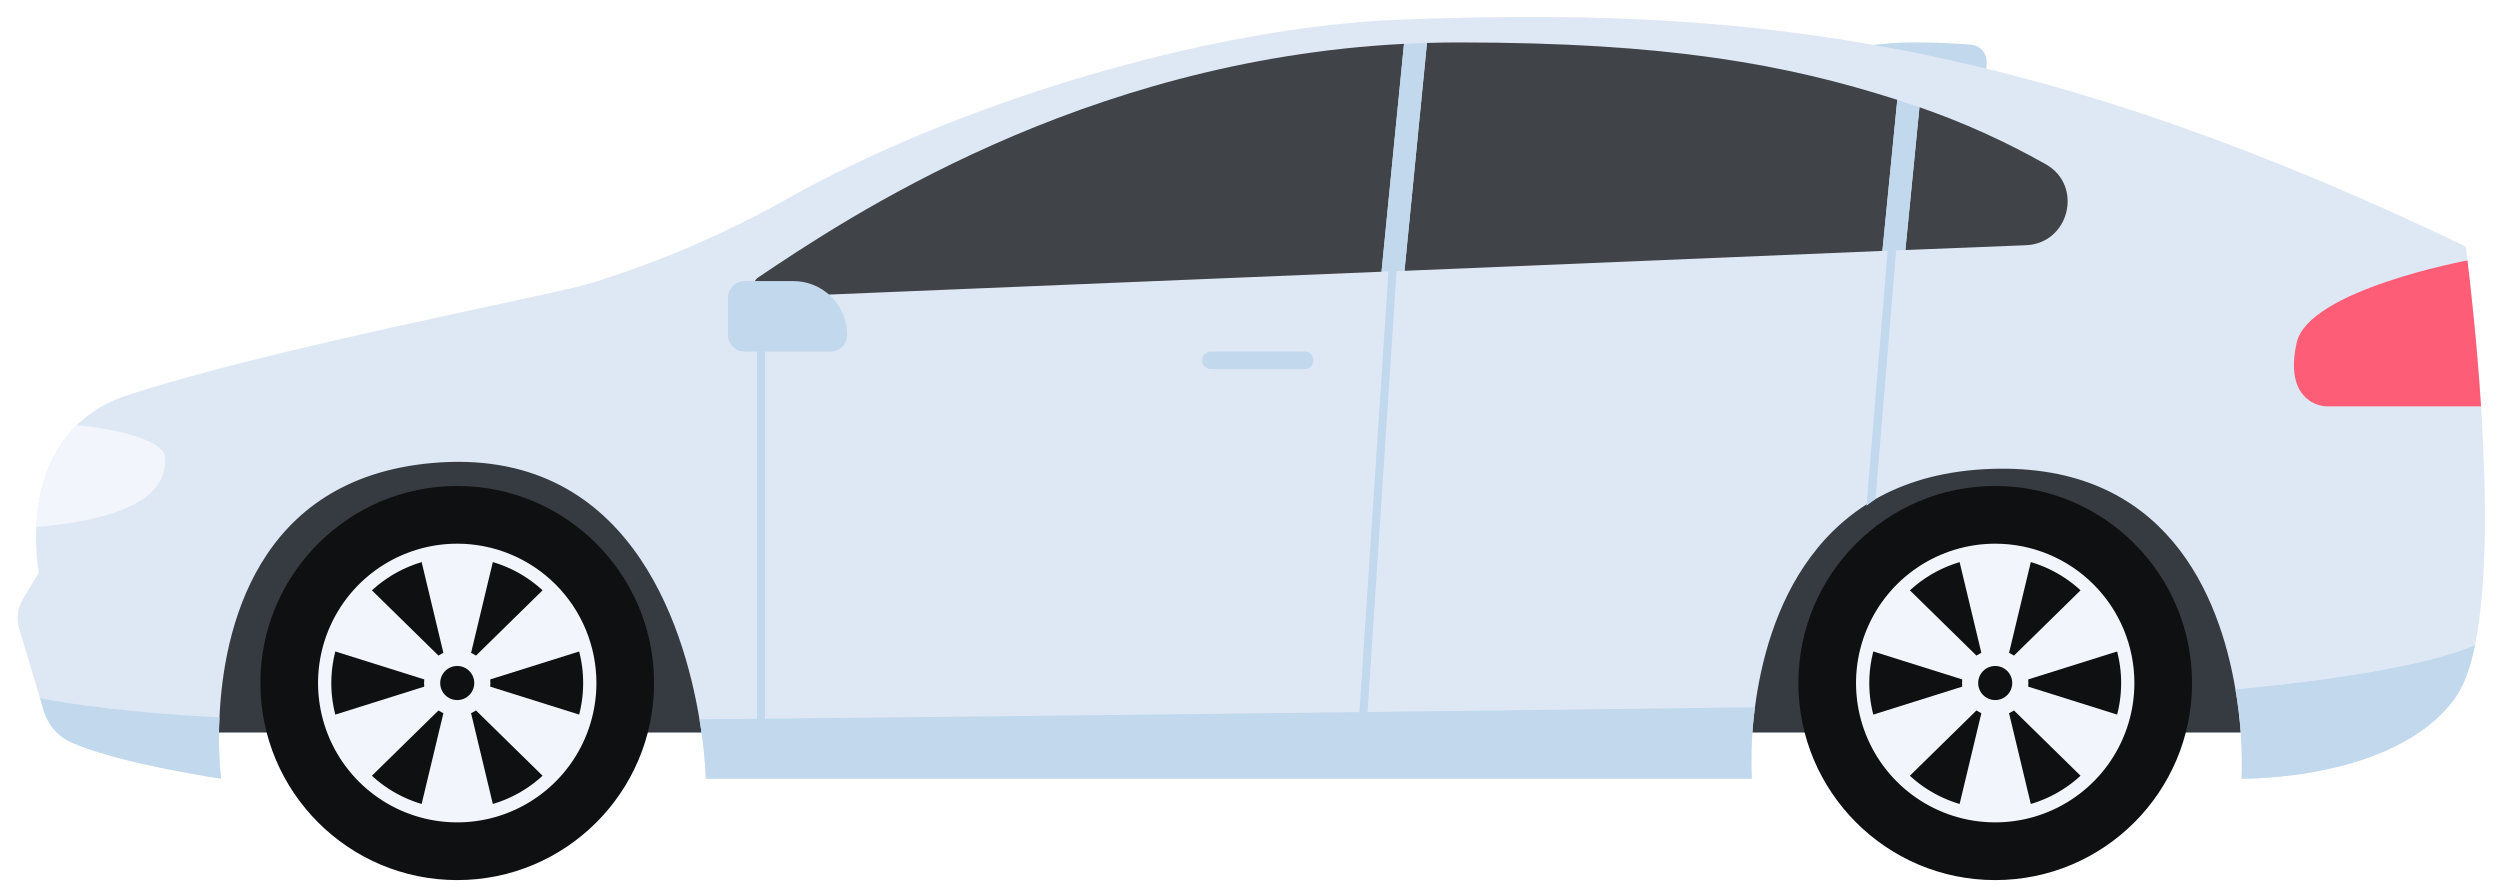 <svg width="711" height="252" viewBox="0 0 711 252" fill="none" xmlns="http://www.w3.org/2000/svg">
<g filter="url(#filter0_d_154_1045)">
<path d="M510.072 10.957C510.072 10.957 525.632 7.062 538.97 7.062C546.221 7.062 551.901 7.401 555.575 7.711C556.844 7.819 558.02 8.425 558.847 9.395C559.674 10.366 560.086 11.624 559.993 12.896L559.531 19.302L510.072 10.957Z" fill="#C1D8ED"/>
<path d="M39.207 203.316H646.781L621.773 117.633H78.664L39.207 203.316Z" fill="#C1D8ED"/>
<g opacity="0.78">
<path d="M39.207 203.316H646.781L621.773 117.633H78.664L39.207 203.316Z" fill="#0F1011"/>
</g>
<path d="M698.875 178.488C697.599 184.797 695.751 189.977 693.28 193.446C676.237 217.191 632.523 216.451 632.523 216.451C632.802 207.958 632.212 199.459 630.763 191.086C626.275 164.44 611.107 126.59 561.201 128.354C510.643 130.145 497.435 170.696 494.112 196.148C493.207 202.875 492.903 209.67 493.203 216.451H195.747C195.513 210.787 194.906 205.144 193.929 199.56C189.382 172.232 173.45 121.785 117.949 126.676C67.816 131.112 58.528 174.196 57.42 199.02C57.106 204.833 57.258 210.662 57.874 216.451C57.874 216.451 29.84 212.357 15.636 206.3C13.683 205.471 11.937 204.22 10.523 202.637C9.109 201.054 8.062 199.178 7.457 197.143L6.382 193.56L0.442 173.796C0.025 172.402 -0.097 170.936 0.084 169.492C0.265 168.048 0.745 166.658 1.493 165.41L6.04 157.846C5.328 153.563 5.089 149.214 5.33 144.879C5.728 136.035 8.142 124.461 16.747 115.987L16.805 115.93C20.887 112.003 25.826 109.081 31.231 107.395C72.56 93.859 153.482 78.644 163.139 75.489C182.55 69.491 201.271 61.446 218.985 51.489C265.137 25.496 336.88 2.623 393.758 0.559C484.631 -2.741 566.546 2.805 696.236 65.111C696.236 65.111 696.435 66.533 696.748 69.064V69.092C697.625 76.23 699.418 92.183 700.61 110.553C702.085 133.7 702.568 160.658 698.875 178.488Z" fill="#DEE8F5"/>
<path d="M41.996 125.396C41.996 132.25 38.474 141.946 5.327 144.876C5.726 136.031 8.139 124.458 16.745 115.983L16.802 115.927C18.279 115.927 41.996 118.514 41.996 125.396Z" fill="#F3F5FD"/>
<path d="M700.608 110.552H656.781C653.174 110.552 644.823 107.481 648.174 92.466C651.498 77.451 696.745 69.065 696.745 69.065V69.093C697.626 76.229 699.415 92.182 700.608 110.552Z" fill="#FD5D76"/>
<g opacity="0.76">
<path d="M534.587 23.392L530.359 66.36L394.441 72.019L400.832 7.21C403.758 7.126 406.712 7.068 409.694 7.068C469.481 7.069 502.973 13.297 534.587 23.392Z" fill="#0F1011"/>
</g>
<g opacity="0.76">
<path d="M571.173 64.74L536.89 66.105L540.894 25.496C553.349 29.804 565.385 35.239 576.853 41.734C587.589 47.82 583.498 64.256 571.173 64.74Z" fill="#0F1011"/>
</g>
<path d="M366.057 94.97H339.382C338.001 94.97 336.881 96.091 336.881 97.474C336.881 98.857 338.001 99.978 339.382 99.978H366.057C367.438 99.978 368.558 98.857 368.558 97.474C368.558 96.091 367.438 94.97 366.057 94.97Z" fill="#C1D8ED"/>
<path d="M57.874 216.451C57.874 216.451 29.84 212.357 15.636 206.3C13.683 205.471 11.937 204.22 10.523 202.637C9.109 201.054 8.062 199.178 7.457 197.143L6.382 193.56C16.239 195.465 32.4 197.74 57.424 199.02C57.108 204.833 57.259 210.662 57.874 216.451V216.451Z" fill="#C1D8ED"/>
<path d="M494.112 196.15C493.207 202.878 492.903 209.672 493.203 216.454H195.747C195.513 210.789 194.906 205.146 193.929 199.562C289.991 198.706 411.825 197.143 494.112 196.15Z" fill="#C1D8ED"/>
<path d="M698.875 178.488C697.599 184.797 695.751 189.977 693.28 193.446C676.237 217.191 632.524 216.451 632.524 216.451C632.802 207.958 632.212 199.459 630.763 191.086C657.349 188.526 684.844 184.545 698.875 178.488Z" fill="#C1D8ED"/>
<path d="M383.432 205.051L381.132 204.974L389.961 70.95L392.262 71.028L383.432 205.051Z" fill="#C1D8ED"/>
<path d="M212.582 79.585H210.276V206.299H212.582V79.585Z" fill="#C1D8ED"/>
<g opacity="0.76">
<path d="M394.295 7.468L387.904 72.279L212.506 79.53C211.836 79.562 211.173 79.373 210.62 78.993C210.067 78.613 209.653 78.062 209.441 77.425C209.228 76.788 209.23 76.099 209.445 75.463C209.66 74.826 210.076 74.278 210.631 73.9C235.314 57.318 302.437 12.16 394.295 7.468Z" fill="#0F1011"/>
</g>
<path d="M206.76 74.94H220.651C224.705 74.94 228.592 76.552 231.458 79.422C234.324 82.291 235.934 86.183 235.934 90.241C235.934 91.495 235.437 92.698 234.551 93.585C233.665 94.472 232.464 94.97 231.211 94.97H206.76C205.507 94.97 204.306 94.472 203.42 93.585C202.534 92.698 202.036 91.495 202.036 90.241V79.669C202.036 78.415 202.534 77.212 203.42 76.326C204.306 75.439 205.507 74.94 206.76 74.94Z" fill="#C1D8ED"/>
<path d="M125.037 245.297C155.953 245.297 181.016 220.205 181.016 189.252C181.016 158.3 155.953 133.208 125.037 133.208C94.12 133.208 69.058 158.3 69.058 189.252C69.058 220.205 94.12 245.297 125.037 245.297Z" fill="#0F1011"/>
<path d="M125.037 153.393C132.121 153.393 139.046 155.496 144.936 159.436C150.826 163.376 155.417 168.977 158.128 175.529C160.839 182.082 161.548 189.292 160.166 196.248C158.784 203.204 155.373 209.594 150.364 214.609C145.354 219.624 138.972 223.039 132.024 224.423C125.076 225.807 117.875 225.097 111.33 222.382C104.785 219.668 99.191 215.072 95.255 209.175C91.319 203.278 89.219 196.345 89.219 189.252C89.229 179.745 93.007 170.63 99.721 163.908C106.436 157.185 115.54 153.403 125.037 153.393M125.037 149.624C117.208 149.624 109.555 151.948 103.045 156.303C96.536 160.657 91.462 166.846 88.466 174.088C85.47 181.329 84.687 189.297 86.214 196.985C87.741 204.672 91.511 211.733 97.047 217.276C102.583 222.818 109.636 226.592 117.315 228.121C124.993 229.65 132.952 228.865 140.185 225.866C147.418 222.866 153.6 217.787 157.949 211.27C162.299 204.752 164.62 197.09 164.62 189.252C164.62 184.048 163.596 178.895 161.607 174.087C159.617 169.279 156.702 164.91 153.026 161.23C149.35 157.551 144.987 154.632 140.184 152.64C135.382 150.649 130.235 149.624 125.037 149.624V149.624Z" fill="#F3F5FD"/>
<path d="M125.037 198.694C130.245 198.694 134.467 194.467 134.467 189.252C134.467 184.038 130.245 179.811 125.037 179.811C119.828 179.811 115.606 184.038 115.606 189.252C115.606 194.467 119.828 198.694 125.037 198.694Z" fill="#F3F5FD"/>
<path d="M135.962 151.508L126.919 189.252H123.155L114.111 151.508H135.962Z" fill="#F3F5FD"/>
<path d="M114.111 226.997L123.155 189.252H126.919L135.962 226.997H114.111Z" fill="#F3F5FD"/>
<path d="M151.766 218.031L124.07 190.87L126.004 187.636L162.994 199.263L151.766 218.031Z" fill="#F3F5FD"/>
<path d="M98.308 160.474L126.004 187.636L124.07 190.87L87.08 179.243L98.308 160.474Z" fill="#F3F5FD"/>
<path d="M87.08 199.263L124.07 187.636L126.004 190.87L98.308 218.031L87.08 199.263Z" fill="#F3F5FD"/>
<path d="M162.994 179.243L126.004 190.87L124.07 187.636L151.766 160.474L162.994 179.243Z" fill="#F3F5FD"/>
<path d="M125.037 194.101C127.711 194.101 129.88 191.93 129.88 189.252C129.88 186.575 127.711 184.404 125.037 184.404C122.362 184.404 120.194 186.575 120.194 189.252C120.194 191.93 122.362 194.101 125.037 194.101Z" fill="#0F1011"/>
<path d="M562.437 245.297C593.353 245.297 618.416 220.205 618.416 189.252C618.416 158.3 593.353 133.208 562.437 133.208C531.521 133.208 506.458 158.3 506.458 189.252C506.458 220.205 531.521 245.297 562.437 245.297Z" fill="#0F1011"/>
<path d="M562.437 153.393C569.521 153.393 576.446 155.496 582.336 159.436C588.226 163.376 592.817 168.977 595.528 175.529C598.239 182.082 598.949 189.292 597.567 196.248C596.184 203.204 592.773 209.594 587.764 214.609C582.755 219.624 576.373 223.039 569.425 224.423C562.477 225.807 555.275 225.097 548.73 222.382C542.185 219.668 536.591 215.072 532.655 209.175C528.72 203.278 526.619 196.345 526.619 189.252C526.63 179.745 530.407 170.63 537.122 163.908C543.837 157.185 552.941 153.404 562.437 153.393M562.437 149.624C554.608 149.624 546.955 151.948 540.445 156.303C533.936 160.657 528.863 166.846 525.867 174.088C522.871 181.329 522.087 189.297 523.614 196.985C525.142 204.672 528.912 211.733 534.448 217.276C539.983 222.818 547.037 226.592 554.715 228.121C562.393 229.65 570.352 228.865 577.585 225.866C584.818 222.866 591 217.787 595.349 211.27C599.699 204.752 602.02 197.09 602.02 189.252C602.02 184.048 600.996 178.895 599.007 174.087C597.018 169.279 594.102 164.91 590.426 161.23C586.751 157.551 582.387 154.632 577.585 152.64C572.782 150.649 567.635 149.624 562.437 149.624V149.624Z" fill="#F3F5FD"/>
<path d="M562.437 198.694C567.645 198.694 571.868 194.467 571.868 189.252C571.868 184.038 567.645 179.811 562.437 179.811C557.228 179.811 553.006 184.038 553.006 189.252C553.006 194.467 557.228 198.694 562.437 198.694Z" fill="#F3F5FD"/>
<path d="M573.362 151.508L564.319 189.252H560.555L551.511 151.508H573.362Z" fill="#F3F5FD"/>
<path d="M551.511 226.997L560.555 189.252H564.319L573.362 226.997H551.511Z" fill="#F3F5FD"/>
<path d="M589.166 218.031L561.47 190.87L563.404 187.636L600.394 199.263L589.166 218.031Z" fill="#F3F5FD"/>
<path d="M535.708 160.474L563.404 187.636L561.47 190.87L524.48 179.243L535.708 160.474Z" fill="#F3F5FD"/>
<path d="M524.48 199.263L561.47 187.636L563.404 190.87L535.708 218.031L524.48 199.263Z" fill="#F3F5FD"/>
<path d="M600.394 179.243L563.404 190.87L561.47 187.636L589.166 160.474L600.394 179.243Z" fill="#F3F5FD"/>
<path d="M562.437 194.101C565.112 194.101 567.28 191.93 567.28 189.252C567.28 186.575 565.112 184.404 562.437 184.404C559.762 184.404 557.594 186.575 557.594 189.252C557.594 191.93 559.762 194.101 562.437 194.101Z" fill="#0F1011"/>
<path d="M394.295 7.467L400.828 7.211L394.437 72.02L387.904 72.275L394.295 7.467Z" fill="#C1D8ED"/>
<path d="M528.391 136.927L525.832 138.827L531.874 66.006L534.259 66.204L528.391 136.927Z" fill="#C1D8ED"/>
<path d="M534.587 23.392L540.893 25.496L536.888 66.105L530.355 66.36L534.587 23.392Z" fill="#C1D8ED"/>
</g>
<defs>
<filter id="filter0_d_154_1045" x="0.003" y="-0.176" width="710.707" height="254.473" filterUnits="userSpaceOnUse" color-interpolation-filters="sRGB">
<feFlood flood-opacity="0" result="BackgroundImageFix"/>
<feColorMatrix in="SourceAlpha" type="matrix" values="0 0 0 0 0 0 0 0 0 0 0 0 0 0 0 0 0 0 127 0" result="hardAlpha"/>
<feOffset dx="5" dy="5"/>
<feGaussianBlur stdDeviation="2"/>
<feComposite in2="hardAlpha" operator="out"/>
<feColorMatrix type="matrix" values="0 0 0 0 0 0 0 0 0 0 0 0 0 0 0 0 0 0 0.25 0"/>
<feBlend mode="normal" in2="BackgroundImageFix" result="effect1_dropShadow_154_1045"/>
<feBlend mode="normal" in="SourceGraphic" in2="effect1_dropShadow_154_1045" result="shape"/>
</filter>
</defs>
</svg>
